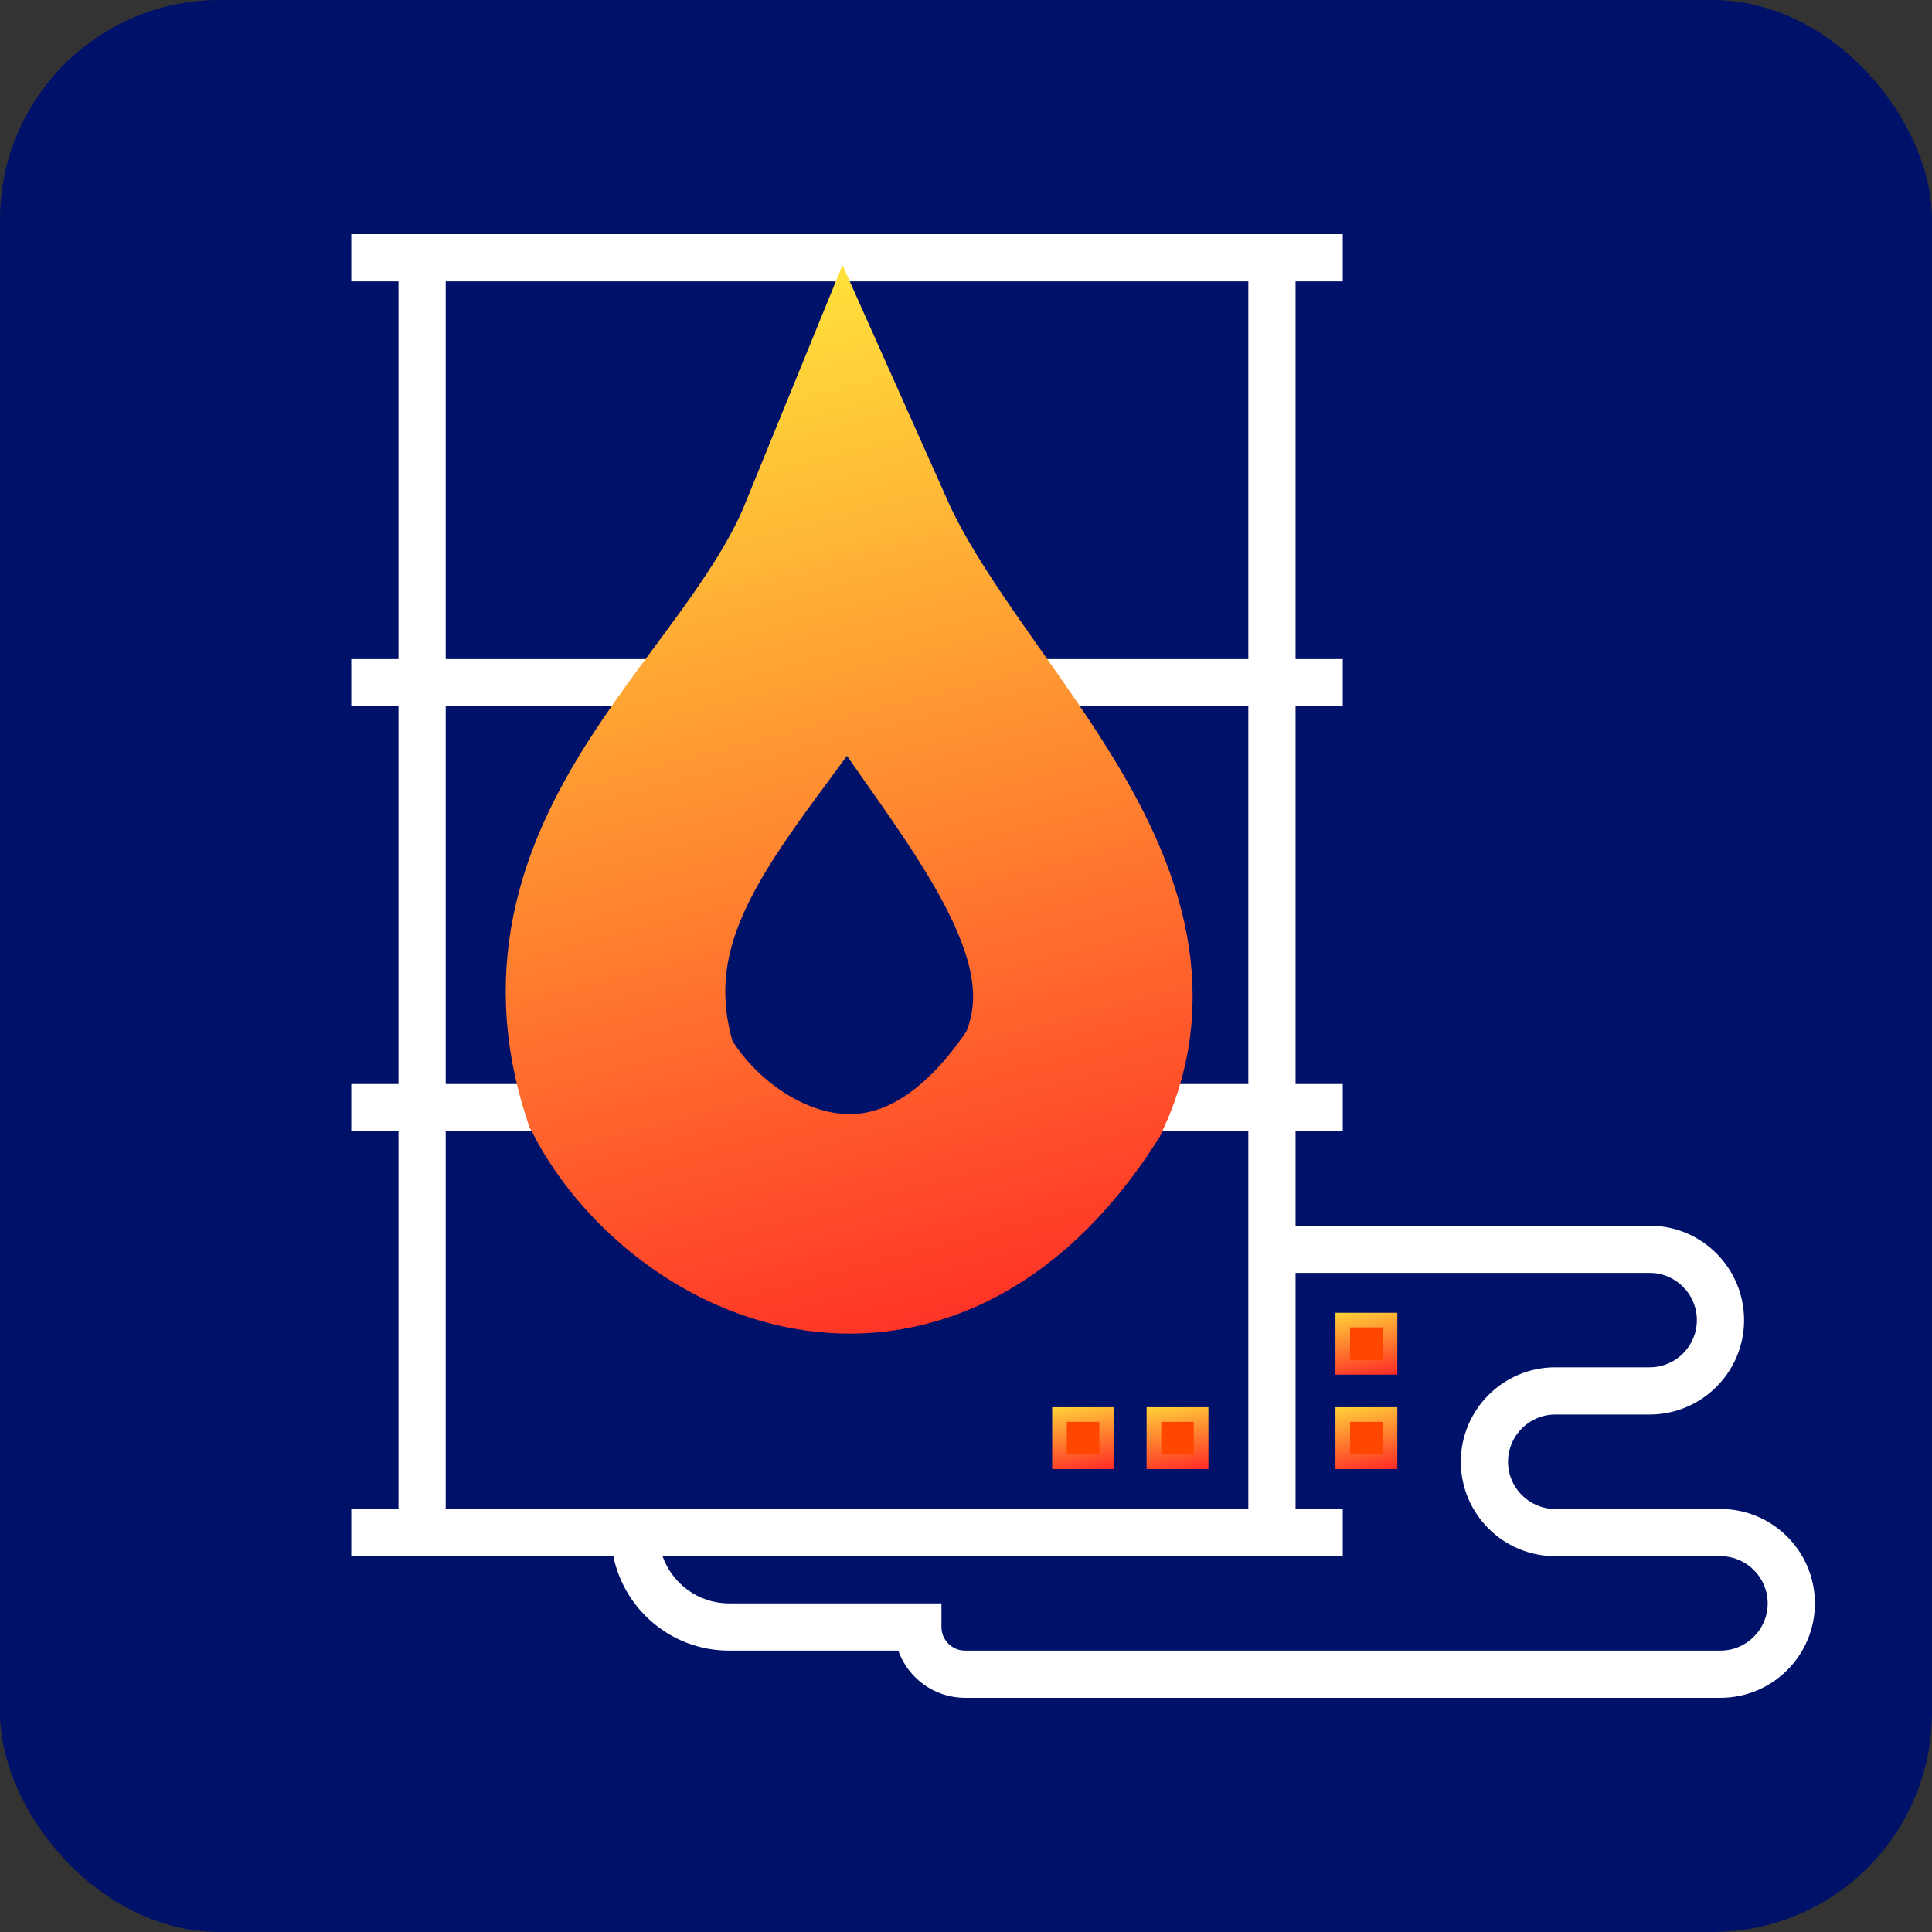 <svg width="132" height="132" viewBox="0 0 132 132" fill="none" xmlns="http://www.w3.org/2000/svg">
<rect x="0" y="0" width="132" height="132" fill="#333333" stroke="none"/>
<rect width="132" height="132" rx="15" fill="#00116A"/>
<path d="M117.548 103.097H106.258C104.479 103.097 103.032 101.65 103.032 99.871C103.032 98.092 104.479 96.645 106.258 96.645H112.71C116.268 96.645 119.161 93.752 119.161 90.194C119.161 86.635 116.268 83.742 112.71 83.742H88.516V77.29H91.742V74.064H88.516V48.258H91.742V45.032H88.516V19.226H91.742V16H24V19.226H27.226V45.032H24V48.258H27.226V74.064H24V77.29H27.226V103.097H24V106.323H41.905C42.655 109.998 45.911 112.774 49.806 112.774H61.373C62.039 114.652 63.832 116 65.936 116H117.548C121.106 116 124 113.106 124 109.548C124 105.99 121.106 103.097 117.548 103.097ZM30.452 19.226H85.29V45.032H62.898L57.871 37.21L52.843 45.032H30.452V19.226ZM71.437 58.316L64.973 48.258H85.29V74.064H72.644C73.511 72.087 74 69.906 74 67.613V67.039C74 63.939 73.115 60.923 71.437 58.316ZM70.774 67.039V67.613C70.774 69.784 70.235 71.831 69.284 73.628C67.118 77.721 62.815 80.516 57.871 80.516C50.757 80.516 44.968 74.727 44.968 67.613V67.039C44.968 64.56 45.676 62.147 47.018 60.061L57.871 43.177L68.724 60.061C70.066 62.145 70.774 64.558 70.774 67.039ZM30.452 48.258H50.769L44.305 58.315C42.627 60.923 41.742 63.939 41.742 67.039V67.613C41.742 69.906 42.231 72.087 43.098 74.064H30.452V48.258ZM30.452 103.097V77.29H44.968V77.248C47.911 81.181 52.592 83.742 57.871 83.742C63.15 83.742 67.831 81.181 70.774 77.248V77.29H85.29V103.097H30.452ZM117.548 112.774H65.936C65.045 112.774 64.323 112.052 64.323 111.161V109.548H49.806C47.706 109.548 45.932 108.195 45.264 106.323H91.742V103.097H88.516V86.968H112.71C114.489 86.968 115.935 88.415 115.935 90.194C115.935 91.973 114.489 93.419 112.71 93.419H106.258C102.7 93.419 99.806 96.313 99.806 99.871C99.806 103.429 102.7 106.323 106.258 106.323H117.548C119.327 106.323 120.774 107.769 120.774 109.548C120.774 111.327 119.327 112.774 117.548 112.774Z" fill="white"/>
<path d="M94.968 90.193H91.742V93.419H94.968V90.193Z" fill="#FF4700" stroke="url(#paint0_linear_80_12)"/>
<path d="M94.968 96.645H91.742V99.871H94.968V96.645Z" fill="#FF4700" stroke="url(#paint1_linear_80_12)"/>
<path d="M82.064 96.645H78.839V99.871H82.064V96.645Z" fill="#FF4700" stroke="url(#paint2_linear_80_12)"/>
<path d="M75.613 96.645H72.387V99.871H75.613V96.645Z" fill="#FF4700" stroke="url(#paint3_linear_80_12)"/>
<path d="M57.871 37.21C63.345 49.473 78.553 61.346 72.644 74.065C62.002 90.471 47.532 82.529 43.098 74.065C38.013 58.443 52.869 49.469 57.871 37.21Z" stroke="url(#paint4_linear_80_12)" stroke-width="15"/>
<defs>
<linearGradient id="paint0_linear_80_12" x1="92.666" y1="88.858" x2="93.657" y2="94.391" gradientUnits="userSpaceOnUse">
<stop stop-color="#FFE53B"/>
<stop offset="1" stop-color="#FF2525"/>
</linearGradient>
<linearGradient id="paint1_linear_80_12" x1="92.666" y1="95.31" x2="93.657" y2="100.844" gradientUnits="userSpaceOnUse">
<stop stop-color="#FFE53B"/>
<stop offset="1" stop-color="#FF2525"/>
</linearGradient>
<linearGradient id="paint2_linear_80_12" x1="79.762" y1="95.31" x2="80.754" y2="100.844" gradientUnits="userSpaceOnUse">
<stop stop-color="#FFE53B"/>
<stop offset="1" stop-color="#FF2525"/>
</linearGradient>
<linearGradient id="paint3_linear_80_12" x1="73.311" y1="95.31" x2="74.302" y2="100.844" gradientUnits="userSpaceOnUse">
<stop stop-color="#FFE53B"/>
<stop offset="1" stop-color="#FF2525"/>
</linearGradient>
<linearGradient id="paint4_linear_80_12" x1="51.197" y1="17.994" x2="71.231" y2="94.945" gradientUnits="userSpaceOnUse">
<stop stop-color="#FFE53B"/>
<stop offset="1" stop-color="#FF2525"/>
</linearGradient>
</defs>
</svg>
